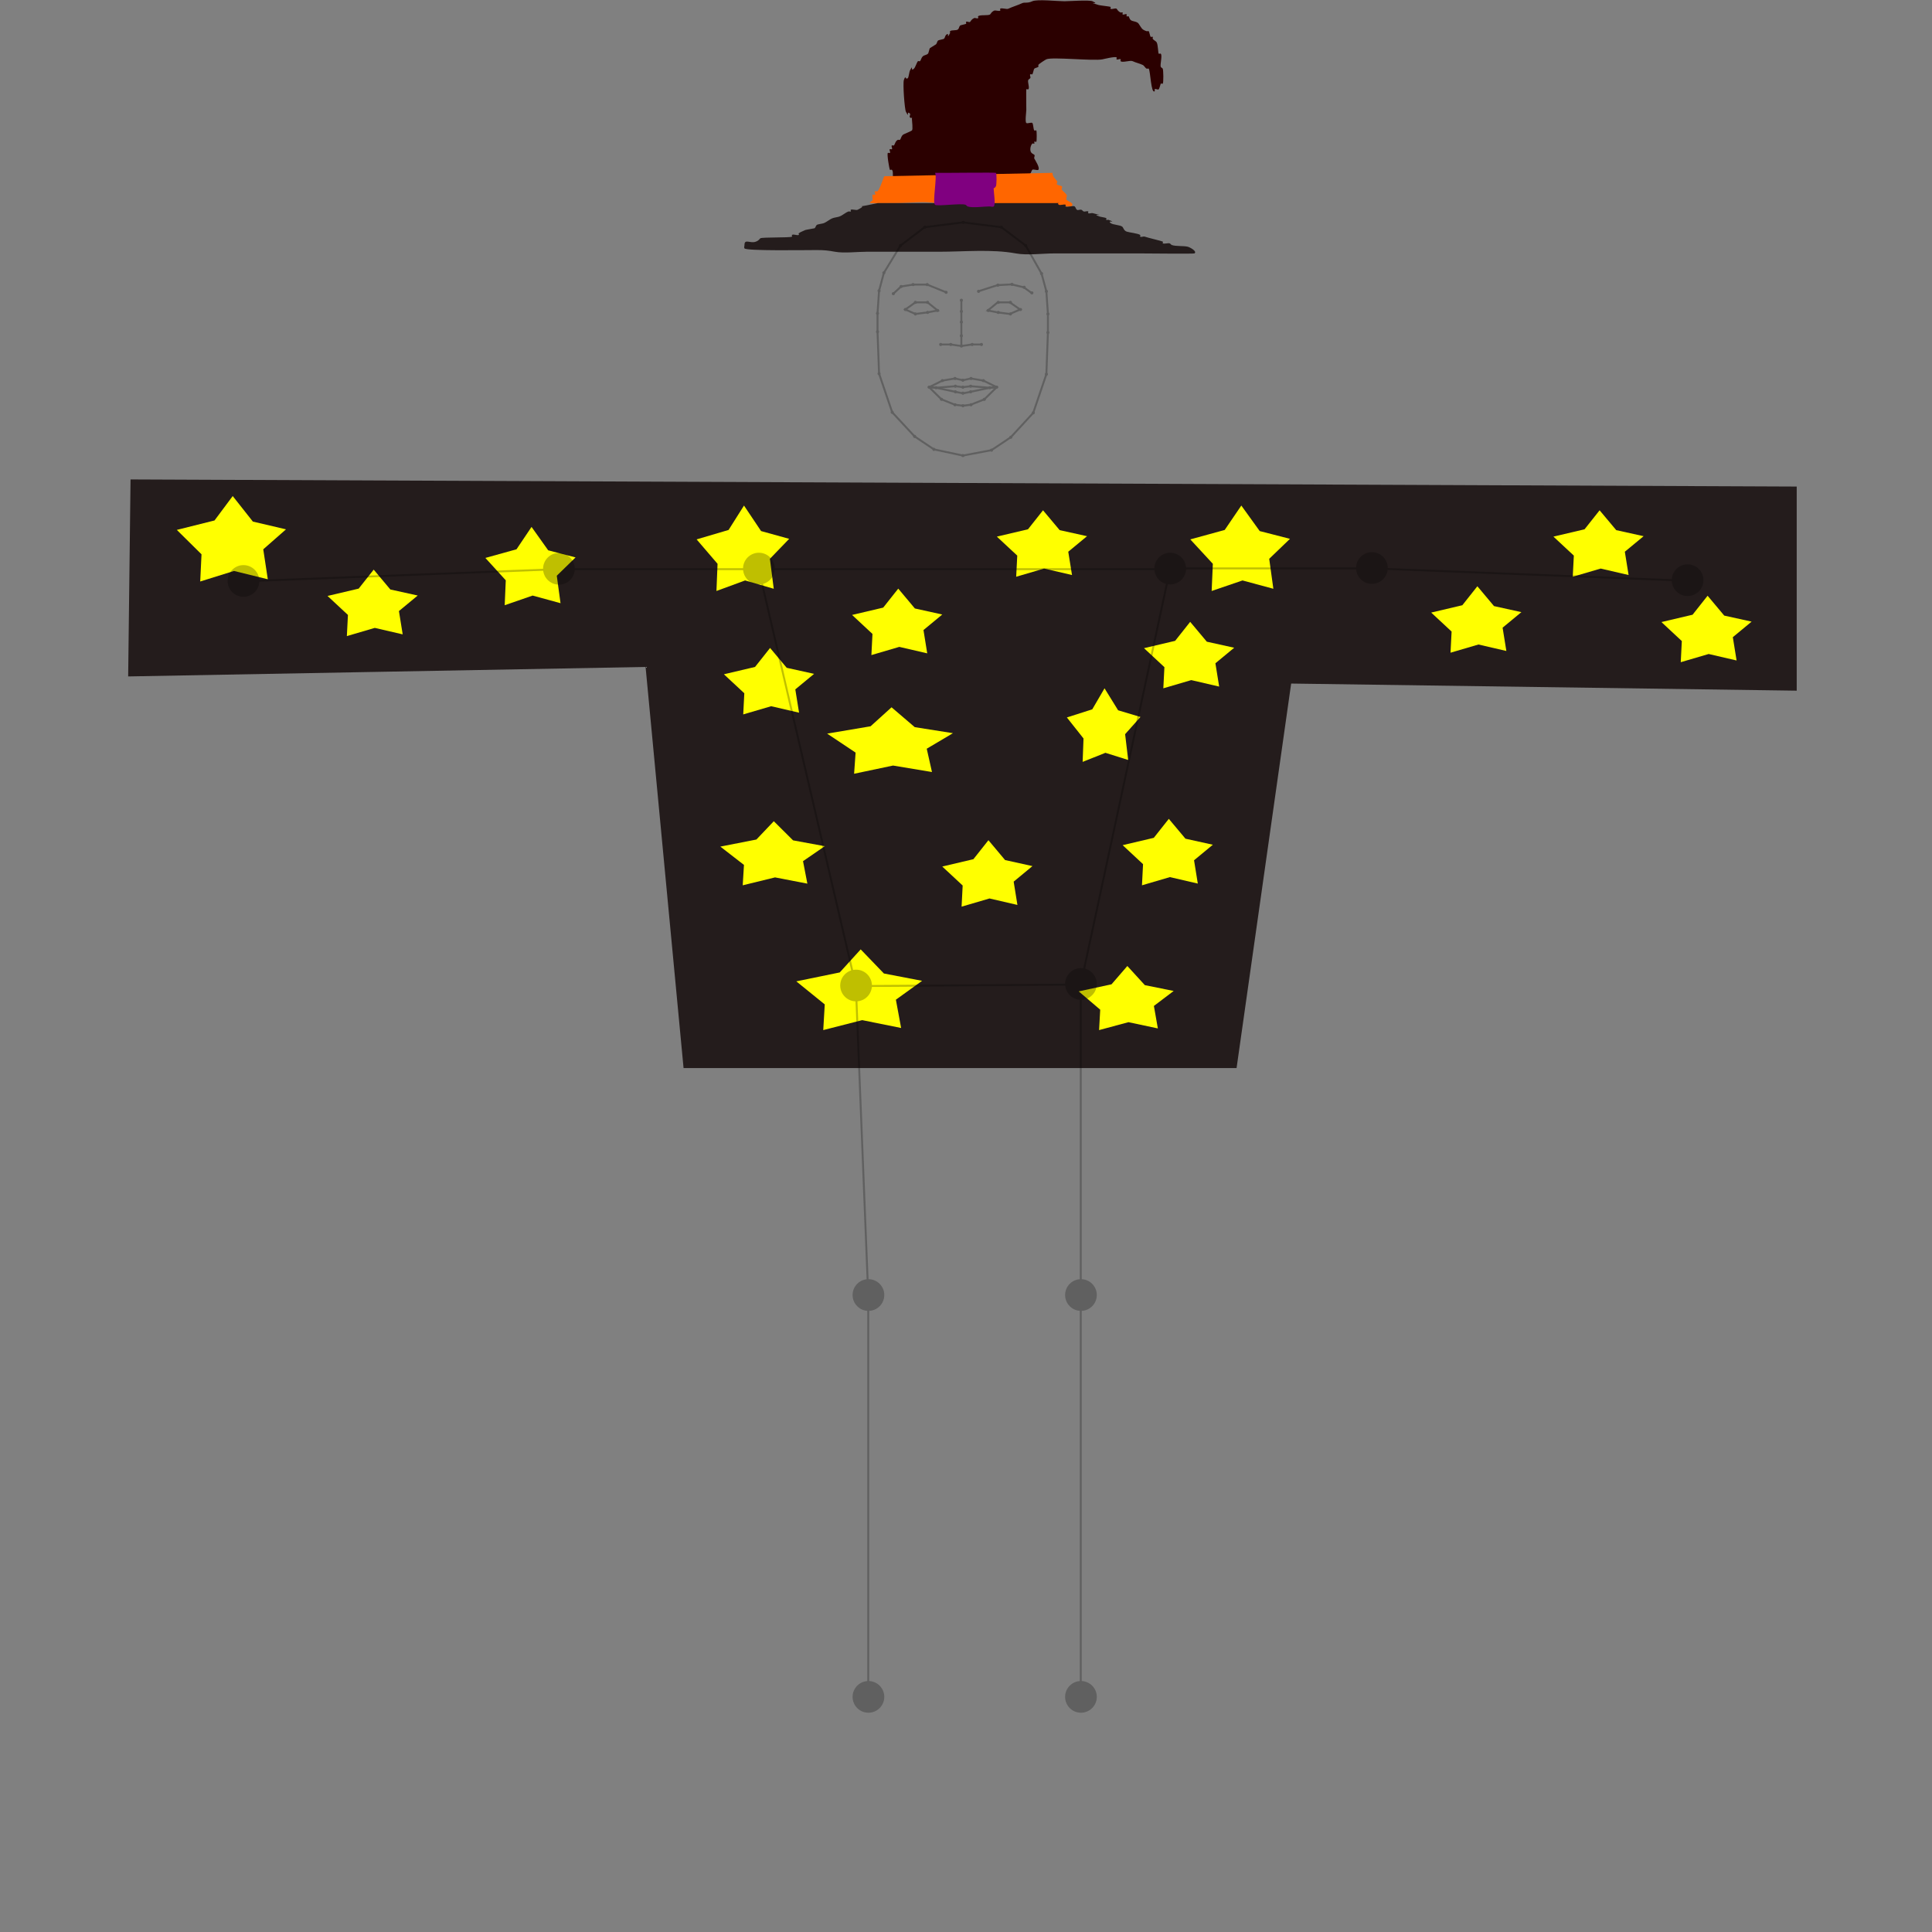 <?xml version="1.0" encoding="UTF-8" standalone="no"?>
<!-- Generator: Adobe Illustrator 24.0.1, SVG Export Plug-In . SVG Version: 6.00 Build 0)  -->

<svg
   version="1.1"
   id="Layer_1"
   x="0px"
   y="0px"
   width="1000px"
   height="1000px"
   viewBox="0 0 1000 1000"
   style="enable-background:new 0 0 1000 1000;"
   xml:space="preserve"
   sodipodi:docname="initEdit.svg"
   inkscape:version="1.2.1 (9c6d41e410, 2022-07-14)"
   xmlns:inkscape="http://www.inkscape.org/namespaces/inkscape"
   xmlns:sodipodi="http://sodipodi.sourceforge.net/DTD/sodipodi-0.dtd"
   xmlns="http://www.w3.org/2000/svg"
   xmlns:svg="http://www.w3.org/2000/svg"><rect x="0" y="0" width="1000" height="1000" fill="#808080" stroke="none"/><defs
   id="defs993" /><sodipodi:namedview
   id="namedview991"
   pagecolor="#ffffff"
   bordercolor="#000000"
   borderopacity="0.25"
   inkscape:showpageshadow="2"
   inkscape:pageopacity="0.0"
   inkscape:pagecheckerboard="0"
   inkscape:deskcolor="#d1d1d1"
   showgrid="false"
   inkscape:zoom="0.814"
   inkscape:cx="408.47666"
   inkscape:cy="358.72236"
   inkscape:window-width="1379"
   inkscape:window-height="847"
   inkscape:window-x="-2"
   inkscape:window-y="161"
   inkscape:window-maximized="0"
   inkscape:current-layer="illustration" />
<g
   id="illustration"
   style="fill:#000000">
	
	
	
	
	
	
	
	
	
	
	
	
	
	
	
	
	
	
	
	
	
	
	
	
	
	
	
	
	
	
	
<path
   style="fill:#2b0000;stroke-width:1.155"
   d="m 570.677,30.699 c -4.605,0.977 -26.175,-1.355 -29.078,0 -0.68,0.317 -3.862,2.362 -4.154,2.908 -0.155,0.289 0.245,0.741 0,0.969 -0.519,0.485 -1.558,0.485 -2.077,0.969 -0.346,0.323 -0.692,2.585 -1.038,2.908 -0.245,0.228 -0.794,-0.228 -1.039,0 -0.49,0.457 0.31,1.361 0,1.939 -0.219,0.409 -0.82,0.561 -1.039,0.969 -0.545,1.017 0.829,4.073 0,4.847 -0.245,0.228 -0.794,-0.228 -1.038,0 -0.111,0.104 0,9.632 0,10.663 0,1.077 -0.734,6.1 0,6.785 0.519,0.485 2.596,-0.485 3.116,0 0.538,0.502 0.501,3.376 1.038,3.877 0.245,0.228 0.794,-0.228 1.039,0 0.256,0.239 0.256,5.577 0,5.816 -0.245,0.228 -0.794,-0.228 -1.039,0 -0.245,0.228 0.245,0.741 0,0.969 -0.245,0.228 -0.794,-0.228 -1.038,0 -0.536,0.501 -1.039,1.723 -1.039,2.908 0,2.244 1.44,2.314 2.077,2.908 0.49,0.457 -0.31,1.361 0,1.939 0.507,0.946 3.072,4.887 2.077,5.816 -0.519,0.485 -2.596,-0.485 -3.116,0 -0.519,0.485 -0.519,1.454 -1.039,1.939 -0.896,0.836 -5.075,0.43 -6.231,0.969 -0.438,0.204 -0.601,0.765 -1.039,0.969 -0.831,0.388 -2.285,-0.388 -3.116,0 -2.182,1.019 -3.149,0.5 -4.154,0.969 -0.438,0.204 -0.574,0.825 -1.039,0.969 -0.657,0.204 -1.458,-0.289 -2.077,0 -0.31,0.144 0.245,0.741 0,0.969 -0.261,0.244 -25.661,0 -28.04,0 -1.271,0 -15.404,0.162 -15.578,0 -0.245,-0.228 0.245,-0.741 0,-0.969 -0.37,-0.346 -8.832,-0.489 -9.347,-0.969 -1.039,-0.969 0,-3.877 -1.039,-4.847 -0.245,-0.228 -0.794,0.228 -1.039,0 -0.188,-0.175 -1.655,-8.149 -1.038,-8.724 0.245,-0.228 0.794,0.228 1.038,0 0.49,-0.457 -0.49,-1.482 0,-1.939 0.245,-0.228 0.794,0.228 1.039,0 0.49,-0.457 -0.49,-1.482 0,-1.939 0.245,-0.228 0.794,0.228 1.039,0 0.638,-0.596 0.686,-2.259 2.077,-2.908 0.31,-0.144 0.794,0.228 1.039,0 0.68,-0.635 0.646,-2.24 2.077,-2.908 0.613,-0.286 3.81,-1.617 4.154,-1.939 0.627,-0.585 0,-4.897 0,-5.816 0,-2.585 0.346,0.323 -1.039,-0.969 -0.49,-0.457 0.49,-1.482 0,-1.939 -2.149,-2.006 0.084,3.065 -2.077,-0.969 -0.683,-1.276 -1.682,-14.677 -1.038,-16.479 1.081,-3.026 0.692,0.323 2.077,-0.969 0.385,-0.359 0.718,-3.278 1.039,-3.877 2.161,-4.034 -0.072,1.036 2.077,-0.969 0.774,-0.722 1.49,-3.33 2.077,-3.877 0.245,-0.228 0.794,0.228 1.039,0 0.638,-0.596 0.686,-2.259 2.077,-2.908 0.856,-0.399 1.46,-0.393 2.077,-0.969 0.346,-0.323 0.692,-2.585 1.038,-2.908 0.056,-0.053 3.059,-1.886 3.116,-1.939 0.519,-0.485 0.519,-1.454 1.039,-1.939 0.346,-0.323 2.769,-0.646 3.116,-0.969 0.519,-0.485 0.519,-1.454 1.039,-1.939 2.149,-2.006 -0.084,3.065 2.077,-0.969 0.155,-0.289 -0.245,-0.741 0,-0.969 0.865,-0.808 3.289,-0.162 4.154,-0.969 0.519,-0.485 0.519,-1.454 1.039,-1.939 0.346,-0.323 2.769,-0.646 3.116,-0.969 0.245,-0.228 -0.245,-0.741 0,-0.969 0.49,-0.457 1.587,0.457 2.077,0 0.416,-0.388 0.562,-1.232 2.077,-1.939 0.619,-0.289 1.587,0.457 2.077,0 0.245,-0.228 -0.245,-0.741 0,-0.969 0.982,-0.916 5.362,-0.158 6.231,-0.969 0.416,-0.388 0.562,-1.232 2.077,-1.939 0.627,-0.293 2.635,0.448 3.116,0 0.245,-0.228 -0.245,-0.741 0,-0.969 0.659,-0.615 3.289,0.404 4.154,0 2.251,-1.051 4.954,-1.827 7.27,-2.908 1.18,-0.551 2.67,0.208 5.193,-0.969 2.489,-1.162 13.154,0 16.616,0 2.042,0 12.884,-0.773 14.539,0 4.753,2.218 -4.407,-0.402 3.116,1.939 0.791,0.246 6.033,0.785 6.231,0.969 0.245,0.228 -0.245,0.741 0,0.969 0.519,0.485 2.596,-0.485 3.116,0 0.416,0.388 0.562,1.232 2.077,1.939 0.31,0.144 0.794,-0.228 1.039,0 0.245,0.228 -0.245,0.741 0,0.969 0.49,0.457 1.587,-0.457 2.077,0 0.245,0.228 -0.245,0.741 0,0.969 0.245,0.228 0.692,0 1.039,0 0.346,0.646 0.491,1.428 1.039,1.939 0.942,0.88 3.198,0.6 4.154,1.939 1.446,2.024 1.416,3.025 4.154,3.877 0.328,0.102 0.794,-0.228 1.039,0 0.346,0.323 0.692,2.585 1.038,2.908 0.245,0.228 0.794,-0.228 1.039,0 0.245,0.228 -0.155,0.68 0,0.969 0.438,0.817 1.639,1.121 2.077,1.939 0.709,1.323 0.691,5.491 1.039,5.816 0.245,0.228 0.794,-0.228 1.039,0 0.95,0.886 -0.426,5.593 0,6.785 0.155,0.433 0.82,0.561 1.038,0.969 0.347,0.648 0.475,7.311 0,7.755 -0.245,0.228 -0.794,-0.228 -1.038,0 -0.037,0.034 -0.669,2.563 -1.039,2.908 -0.49,0.457 -1.587,-0.457 -2.077,0 -0.245,0.228 0.245,0.741 0,0.969 -1.926,1.798 -2.222,-10.798 -3.116,-11.632 -0.245,-0.228 -0.729,0.144 -1.039,0 -0.876,-0.409 -1.201,-1.53 -2.077,-1.939 -1.674,-0.781 -3.481,-1.14 -5.193,-1.939 -1.311,-0.612 -5.234,0.931 -6.231,0 -0.245,-0.228 0.245,-0.741 0,-0.969 -0.49,-0.457 -1.587,0.457 -2.077,0 -0.245,-0.228 0.245,-0.741 0,-0.969 -0.696,-0.65 -6.813,0.884 -7.27,0.969 z"
   id="path408" /><path
   style="fill:#ff6600;stroke-width:1.18"
   d="m 457.739,91.212 c -0.809,1.444 -2.34,6.894 -3.626,7.818 -0.285,0.205 -0.924,-0.205 -1.209,0 -0.57,0.409 0.57,1.328 0,1.737 -0.285,0.205 -0.924,-0.205 -1.209,0 -0.32,0.23 0,2.248 0,2.606 0,0.894 -2.109,1.09 -1.209,1.737 0.13,0.093 12.011,0 13.295,0 6.249,0 14.55,-1.077 20.547,0 4.103,0.737 7.692,0.869 12.087,0.869 3.892,0 16.539,-1.006 19.338,0 5.278,1.897 14.352,0.869 20.547,0.869 0.631,0 18.078,0.037 18.13,0 2.28,-1.639 -2.115,-2.823 -2.417,-3.475 -0.382,-0.824 0.541,-1.829 0,-2.606 -0.704,-1.012 -1.713,-1.594 -2.417,-2.606 -0.36,-0.518 0.57,-1.328 0,-1.737 -0.604,-0.434 -1.813,-0.434 -2.417,-0.869 -0.57,-0.409 0.36,-1.219 0,-1.737 -1.144,-1.645 -2.417,-2.296 -2.417,-4.343"
   id="path473" /><path
   style="fill:#241c1c;stroke-width:1.161"
   d="m 454.4,105.11 c -19.051,4.039 -2.379,-0.56 -10.535,3.475 -0.702,0.347 -2.926,-0.434 -3.512,0 -0.276,0.205 0.276,0.664 0,0.869 -0.276,0.205 -0.822,-0.13 -1.171,0 -1.745,0.647 -2.937,1.959 -4.682,2.606 -1.001,0.371 -2.511,0.497 -3.512,0.869 -1.591,0.59 -3.091,2.016 -4.682,2.606 -0.709,0.263 -3.021,0.505 -3.512,0.869 -0.617,0.458 -0.554,1.28 -1.171,1.737 -0.12,0.089 -4.464,0.761 -4.682,0.869 -1.171,0.579 -2.517,0.999 -3.512,1.737 -0.276,0.205 0.349,0.739 0,0.869 -1.047,0.388 -2.684,-0.614 -3.512,0 -0.276,0.205 0.276,0.664 0,0.869 -0.876,0.65 -15.476,0.192 -16.387,0.869 -0.469,0.348 -0.634,1.104 -2.341,1.737 -2.912,1.081 -5.853,-1.704 -5.853,1.737 0,0.579 -0.349,1.219 0,1.737 0.934,1.386 31.66,0.869 37.457,0.869 3.762,0 5.906,0.227 9.364,0.869 4.616,0.856 11.612,0 16.387,0 12.486,0 24.971,0 37.457,0 12.829,0 27.385,-1.434 39.798,0.869 5.81,1.078 13.865,0 19.899,0 14.827,0 29.653,0 44.48,0 2.531,0 27.729,0.27 28.093,0 1.511,-1.121 -2.398,-3.199 -3.512,-3.475 -2.152,-0.532 -6.194,-0.127 -8.194,-0.869 -0.494,-0.183 -0.677,-0.686 -1.171,-0.869 -0.707,-0.262 -2.971,0.402 -3.512,0 -0.276,-0.205 0.276,-0.664 0,-0.869 -0.492,-0.365 -7.815,-2.031 -9.364,-2.606 -0.698,-0.259 -1.789,0.409 -2.341,0 -0.276,-0.205 0.276,-0.664 0,-0.869 -1.108,-0.822 -5.83,-1.295 -7.023,-1.737 -1.568,-0.582 -1.622,-2.072 -2.341,-2.606 -1.093,-0.811 -4.759,-0.926 -5.853,-1.737 -2.422,-1.797 3.701,0.07 -1.171,-1.737 -0.349,-0.129 -0.895,0.205 -1.171,0 -0.276,-0.205 0.276,-0.664 0,-0.869 -0.49,-0.364 -2.802,-0.605 -3.512,-0.869 -5.357,-1.988 4.967,0.36 -3.512,-1.737 -0.74,-0.183 -1.789,0.409 -2.341,0 -0.276,-0.205 0.276,-0.664 0,-0.869 -0.552,-0.41 -1.643,0.259 -2.341,0 -0.494,-0.183 -0.677,-0.686 -1.171,-0.869 -0.698,-0.259 -1.789,0.409 -2.341,0 -0.585,-0.434 -0.585,-1.303 -1.171,-1.737 -0.78,-0.579 -3.902,0.579 -4.682,0 -0.276,-0.205 0.276,-0.664 0,-0.869 -0.585,-0.434 -2.926,0.434 -3.512,0 -1.561,-1.158 1.951,-0.869 -1.171,-0.869"
   id="path589" /><path
   style="fill:#800080;stroke-width:1.138"
   d="m 483.954,89.474 c 1.301,1.412 -1.441,15.393 0,16.505 1.209,0.933 13.469,-0.884 15.759,0 0.475,0.183 0.651,0.686 1.126,0.869 2.324,0.897 8.644,0 11.257,0 0.75,0 1.721,0.409 2.251,0 1.067,-0.823 0,-7.527 0,-8.687 0,-2.037 -0.265,0.41 1.126,-1.737 0.376,-0.581 0.515,-6.552 0,-6.949 -0.316,-0.244 -23.57,0 -25.891,0"
   id="path721" /><path
   style="fill:#241c1c"
   d="m 67.568,248.157 -0.637,52.847 -0.592,49.118 127.789,-2.345 140.025,-2.569 8.837,93.344 10.819,114.273 H 501.228 640.049 l 15.019,-105.786 13.236,-93.231 126.545,1.782 135.126,1.903 0,-47.912 0,-57.74 -183.049,-0.782 -259.214,-1.108 -270.265,-1.155 z"
   id="path1065"
   sodipodi:nodetypes="ccccccccccccccccccc" /><path
   style="fill:#ffff00;stroke-width:0.214"
   d="m 400.521,425.061 -9.009,9.477 -18.662,3.662 12.227,9.477 -0.643,10.554 16.731,-4.092 16.731,3.231 -2.252,-11.631 11.261,-7.754 -16.409,-3.015 z"
   id="path1230-7" /><path
   style="fill:#ffff00;stroke-width:0.204"
   d="m 583.509,500 -8.19,9.477 -16.965,3.662 11.115,9.477 -0.585,10.554 15.21,-4.092 15.21,3.231 -2.048,-11.631 10.238,-7.754 -14.918,-3.015 z"
   id="path1230-4" /><path
   style="fill:#ffff00;stroke-width:0.203"
   d="m 604.978,423.833 -7.781,9.828 -16.117,3.797 10.559,9.828 -0.556,10.945 14.45,-4.244 14.45,3.35 -1.945,-12.062 9.726,-8.041 -14.172,-3.127 z"
   id="path1230-9-3" /><path
   style="fill:#ffff00;stroke-width:0.203"
   d="m 827.951,264.128 -7.781,9.828 -16.117,3.797 10.559,9.828 -0.556,10.945 14.45,-4.244 14.45,3.35 -1.945,-12.062 9.726,-8.041 -14.172,-3.127 z"
   id="path1230-9" /><path
   style="fill:#ffff00;stroke-width:0.203"
   d="m 764.684,303.44 -7.781,9.828 -16.117,3.797 10.559,9.828 -0.556,10.945 14.45,-4.244 14.45,3.35 -1.945,-12.062 9.726,-8.041 -14.172,-3.127 z"
   id="path1230-9-2" /><path
   style="fill:#ffff00;stroke-width:0.203"
   d="m 539.868,264.128 -7.781,9.828 -16.117,3.797 10.559,9.828 -0.556,10.945 14.45,-4.244 14.45,3.35 -1.945,-12.062 9.726,-8.041 -14.172,-3.127 z"
   id="path1230-9-9" /><path
   style="fill:#ffff00;stroke-width:0.193"
   d="m 571.706,356.265 -6.347,10.881 -13.148,4.204 8.614,10.881 -0.453,12.117 11.788,-4.699 11.788,3.709 -1.587,-13.354 7.934,-8.903 -11.561,-3.462 z"
   id="path1230-71" /><path
   style="fill:#ffff00;stroke-width:0.239"
   d="m 461.463,366.093 -10.852,9.828 -22.479,3.797 14.727,9.828 -0.775,10.945 20.153,-4.244 20.153,3.35 -2.713,-12.062 13.565,-8.041 -19.766,-3.127 z"
   id="path1230-3" /><path
   style="fill:#ffff00;stroke-width:0.242"
   d="m 642.506,261.671 -8.6,12.636 -17.813,4.882 11.671,12.636 -0.614,14.072 15.971,-5.456 15.971,4.308 -2.15,-15.508 10.749,-10.339 -15.663,-4.021 z"
   id="path1230-41" /><path
   style="fill:#ffff00;stroke-width:0.253"
   d="m 120.452,256.757 -9.419,12.636 -19.51,4.882 12.782,12.636 -0.673,14.072 17.492,-5.456 17.492,4.308 -2.355,-15.508 11.773,-10.339 -17.155,-4.021 z"
   id="path1230-94" /><path
   style="fill:#ffff00;stroke-width:0.203"
   d="m 193.43,294.84 -7.781,9.828 -16.117,3.797 10.559,9.828 -0.556,10.945 14.45,-4.244 14.45,3.35 -1.945,-12.062 9.726,-8.041 -14.172,-3.127 z"
   id="path1230-9-5" /><path
   style="fill:#ffff00;stroke-width:0.203"
   d="m 464.929,304.668 -7.781,9.828 -16.117,3.797 10.559,9.828 -0.556,10.945 14.45,-4.244 14.45,3.35 -1.945,-12.062 9.726,-8.041 -14.172,-3.127 z"
   id="path1230-9-1" /><path
   style="fill:#ffff00;stroke-width:0.203"
   d="m 616.035,321.867 -7.781,9.828 -16.117,3.797 10.559,9.828 -0.556,10.945 14.45,-4.244 14.45,3.35 -1.945,-12.062 9.726,-8.041 -14.172,-3.127 z"
   id="path1230-9-90" /><path
   style="fill:#ffff00;stroke-width:0.203"
   d="m 398.59,335.381 -7.781,9.828 -16.117,3.797 10.559,9.828 -0.556,10.945 14.45,-4.244 14.45,3.35 -1.945,-12.062 9.726,-8.041 -14.172,-3.127 z"
   id="path1230-9-97" /><path
   style="fill:#ffff00;stroke-width:0.203"
   d="m 883.848,308.354 -7.781,9.828 -16.117,3.797 10.559,9.828 -0.556,10.945 14.45,-4.244 14.45,3.35 -1.945,-12.062 9.726,-8.041 -14.172,-3.127 z"
   id="path1230-9-36" /><path
   style="fill:#ffff00;stroke-width:0.22"
   d="m 275.126,272.727 -7.781,11.583 -16.117,4.475 10.559,11.583 -0.556,12.899 14.45,-5.002 14.45,3.949 -1.945,-14.216 9.726,-9.477 -14.172,-3.686 z"
   id="path1230-36" /><path
   style="fill:#ffff00;stroke-width:0.264"
   d="m 445.493,491.4 -10.852,11.934 -22.479,4.611 14.727,11.934 -0.775,13.29 20.153,-5.153 20.153,4.068 -2.713,-14.646 13.565,-9.764 -19.766,-3.797 z"
   id="path1230-90" /><path
   style="fill:#ffff00;stroke-width:0.203"
   d="m 511.612,434.889 -7.781,9.828 -16.117,3.797 10.559,9.828 -0.556,10.945 14.45,-4.244 14.45,3.35 -1.945,-12.062 9.726,-8.041 -14.172,-3.127 z"
   id="path1230-9-35" /><path
   style="fill:#ffff00;stroke-width:0.233"
   d="m 385.091,261.671 -7.985,12.636 -16.541,4.882 10.837,12.636 -0.57,14.072 14.83,-5.456 14.83,4.308 -1.996,-15.508 9.982,-10.339 -14.545,-4.021 z"
   id="path1230-2" /></g>
<g
   id="skeleton_1_"
   sodipodi:insensitive="true"
   style="opacity:0.25">
	<circle
   id="rightShoulder"
   cx="392.8"
   cy="294.3"
   r="8.2" />
	<circle
   id="rightElbow"
   cx="289.3"
   cy="294.4"
   r="8.2" />
	
		<circle
   id="rightWrist"
   transform="matrix(0.995,-0.099,0.099,0.995,-29.027,13.87)"
   cx="125.9"
   cy="300.8"
   r="8.2" />
	<circle
   id="rightHip"
   cx="443.1"
   cy="510.1"
   r="8.2" />
	<circle
   id="rightKnee"
   cx="449.5"
   cy="670.3"
   r="8.2" />
	<circle
   id="rightAnkle"
   cx="449.5"
   cy="878.3"
   r="8.2" />
	<circle
   id="leftShoulder"
   cx="605.7"
   cy="294.3"
   r="8.2" />
	<circle
   id="leftElbow"
   cx="710.1"
   cy="294"
   r="8.2" />
	<circle
   id="leftWrist"
   cx="873.5"
   cy="300.3"
   r="8.2" />
	<circle
   id="leftHip"
   cx="559.5"
   cy="509.3"
   r="8.2" />
	<circle
   id="leftKnee"
   cx="559.5"
   cy="670.3"
   r="8.2" />
	<circle
   id="leftAnkle"
   cx="559.5"
   cy="878.3"
   r="8.2" />
	<polygon
   style="fill:none;stroke:#000000;stroke-miterlimit:10"
   points="443,510.4 559.4,509.6 605.6,294.6 392.7,294.6 "
   id="polygon886" />
	<polyline
   style="fill:none;stroke:#000000;stroke-miterlimit:10"
   points="391.7,294.6 289,294.6 125.7,300.9  "
   id="polyline888" />
	<polyline
   style="fill:none;stroke:#000000;stroke-miterlimit:10"
   points="607.1,294.2 710.3,294.2 873.6,300.6  "
   id="polyline890" />
	<polyline
   style="fill:none;stroke:#000000;stroke-miterlimit:10"
   points="443,510.4 449.4,670.6 449.4,878.6  "
   id="polyline892" />
	<polyline
   style="fill:none;stroke:#000000;stroke-miterlimit:10"
   points="559.4,509.6 559.4,670.6 559.4,878.6  "
   id="polyline894" />
	<circle
   id="rightEye0"
   cx="468.6"
   cy="160.2"
   r="0.8" />
	<circle
   id="rightBrow1"
   cx="466.4"
   cy="148.3"
   r="0.8" />
	<circle
   id="rightBrow4"
   cx="489.7"
   cy="151.3"
   r="0.8" />
	<circle
   id="nose1"
   cx="497.6"
   cy="161.2"
   r="0.8" />
	<circle
   id="rightBrow3"
   cx="479.9"
   cy="147.3"
   r="0.8" />
	<circle
   id="rightEye1"
   cx="473.8"
   cy="156.5"
   r="0.8" />
	<circle
   id="rightBrow0"
   cx="462.4"
   cy="152"
   r="0.8" />
	<circle
   id="rightBrow2"
   cx="472.6"
   cy="147.3"
   r="0.8" />
	<circle
   id="rightEye5"
   cx="473.8"
   cy="162.5"
   r="0.8" />
	<circle
   id="rightEye2"
   cx="480.1"
   cy="156.5"
   r="0.8" />
	<circle
   id="rightEye3"
   cx="485.3"
   cy="160.7"
   r="0.8" />
	<circle
   id="nose0"
   cx="497.6"
   cy="155.4"
   r="0.8" />
	<circle
   id="nose3"
   cx="497.6"
   cy="173.8"
   r="0.8" />
	<circle
   id="rightNose0"
   cx="486.9"
   cy="178.3"
   r="0.8" />
	<circle
   id="rightMouthCorner"
   cx="480.9"
   cy="200.4"
   r="0.8" />
	<circle
   id="rightNose1"
   cx="492.1"
   cy="178.3"
   r="0.8" />
	<circle
   id="rightUpperLipTop0"
   cx="487.8"
   cy="197"
   r="0.8" />
	<circle
   id="nose2"
   cx="497.6"
   cy="166.7"
   r="0.8" />
	<circle
   id="nose4"
   cx="497.6"
   cy="179.1"
   r="0.8" />
	<circle
   id="upperLipTopMid"
   cx="498.4"
   cy="196.8"
   r="0.8" />
	<circle
   id="rightUpperLipTop1"
   cx="494.3"
   cy="195.9"
   r="0.8" />
	<path
   id="rightMiddleLip"
   d="m 484.5,199.9 c 0.4,0 0.8,0.4 0.8,0.8 0,0.4 -0.4,0.8 -0.8,0.8 -0.4,0 -0.8,-0.4 -0.8,-0.8 0,-0.4 0.4,-0.8 0.8,-0.8 z" />
	<circle
   id="lowerLipBottomMid"
   cx="498.4"
   cy="210"
   r="0.8" />
	<circle
   id="upperLipBottomMid"
   cx="498.4"
   cy="200.4"
   r="0.8" />
	<circle
   id="lowerLipTopMid"
   cx="498.4"
   cy="203.5"
   r="0.8" />
	<circle
   id="rightUpperLipBottom1"
   cx="494.5"
   cy="199.9"
   r="0.8" />
	<circle
   id="rightLowerLipTop0"
   cx="494.5"
   cy="202.8"
   r="0.8" />
	<circle
   id="rightLowerLipBottom1"
   cx="494.3"
   cy="209.5"
   r="0.8" />
	<circle
   id="rightLowerLipBottom0"
   cx="487.3"
   cy="206.7"
   r="0.8" />
	<circle
   id="rightEye4"
   cx="480.1"
   cy="161.7"
   r="0.8" />
	<circle
   id="jawMid"
   cx="498.4"
   cy="235.8"
   r="0.8" />
	<circle
   id="rightJaw7"
   cx="483.4"
   cy="232.6"
   r="0.8" />
	<circle
   id="rightJaw6"
   cx="473.4"
   cy="225.9"
   r="0.8" />
	<circle
   id="rightJaw5"
   cx="461.8"
   cy="213.4"
   r="0.8" />
	<circle
   id="rightJaw4"
   cx="455"
   cy="193.4"
   r="0.8" />
	<circle
   id="rightJaw3"
   cx="454.2"
   cy="171.7"
   r="0.8" />
	<circle
   id="rightJaw2"
   cx="454.2"
   cy="162.2"
   r="0.8" />
	<circle
   id="rightJaw1"
   cx="455"
   cy="150.5"
   r="0.8" />
	<circle
   id="rightJaw0"
   cx="457.5"
   cy="141.2"
   r="0.8" />
	<circle
   id="topMid"
   cx="498.6"
   cy="115.1"
   r="0.8" />
	<circle
   id="leftTop0"
   cx="518.3"
   cy="117.6"
   r="0.8" />
	<circle
   id="leftTop1"
   cx="530.9"
   cy="127.1"
   r="0.8" />
	<circle
   id="leftEye0"
   cx="528.2"
   cy="160.2"
   r="0.8" />
	<circle
   id="leftBrow1"
   cx="530.1"
   cy="148.7"
   r="0.8" />
	<circle
   id="leftBrow4"
   cx="506.5"
   cy="150.8"
   r="0.8" />
	<circle
   id="leftBrow3"
   cx="516.5"
   cy="147.6"
   r="0.8" />
	<circle
   id="leftEye1"
   cx="523"
   cy="156.5"
   r="0.8" />
	<circle
   id="leftBrow0"
   cx="534.1"
   cy="151.6"
   r="0.8" />
	<circle
   id="leftBrow2"
   cx="523.8"
   cy="147.2"
   r="0.8" />
	<circle
   id="leftEye5"
   cx="523"
   cy="162.5"
   r="0.8" />
	<circle
   id="leftEye2"
   cx="516.7"
   cy="156.5"
   r="0.8" />
	<circle
   id="leftEye3"
   cx="511.5"
   cy="160.7"
   r="0.8" />
	<circle
   id="leftNose0"
   cx="508"
   cy="178.3"
   r="0.8" />
	<circle
   id="leftMouthCorner"
   cx="515.9"
   cy="200.4"
   r="0.8" />
	<circle
   id="leftNose1"
   cx="503.2"
   cy="178.3"
   r="0.8" />
	<circle
   id="leftUpperLipTop0"
   cx="509"
   cy="197"
   r="0.8" />
	<circle
   id="leftUpperLipTop1"
   cx="502.6"
   cy="195.9"
   r="0.8" />
	<path
   id="leftMiddleLip"
   d="m 512.3,199.9 c 0.4,0 0.8,0.4 0.8,0.8 0,0.4 -0.4,0.8 -0.8,0.8 -0.4,0 -0.8,-0.4 -0.8,-0.8 0,-0.4 0.4,-0.8 0.8,-0.8 z" />
	<circle
   id="leftUpperLipBottom1"
   cx="502.4"
   cy="199.9"
   r="0.8" />
	<circle
   id="leftLowerLipTop0"
   cx="502.4"
   cy="202.8"
   r="0.8" />
	<circle
   id="leftLowerLipBottom1"
   cx="502.6"
   cy="209.5"
   r="0.8" />
	<circle
   id="leftLowerLipBottom0"
   cx="509.5"
   cy="206.7"
   r="0.8" />
	<circle
   id="leftEye4"
   cx="516.7"
   cy="161.7"
   r="0.8" />
	<circle
   id="leftJaw7"
   cx="513.2"
   cy="233"
   r="0.8" />
	<circle
   id="leftJaw6"
   cx="523.2"
   cy="226.3"
   r="0.8" />
	<circle
   id="leftJaw5"
   cx="534.8"
   cy="213.7"
   r="0.8" />
	<circle
   id="leftJaw4"
   cx="541.6"
   cy="193.7"
   r="0.8" />
	<circle
   id="leftJaw3"
   cx="542.4"
   cy="172.1"
   r="0.8" />
	<circle
   id="leftJaw2"
   cx="542.4"
   cy="162.5"
   r="0.8" />
	<circle
   id="leftJaw1"
   cx="541.6"
   cy="150.8"
   r="0.8" />
	<circle
   id="leftJaw0"
   cx="539.1"
   cy="141.6"
   r="0.8" />
	<polyline
   style="fill:none;stroke:#000000;stroke-miterlimit:10"
   points="498.4,115.1 478.6,117.6 466.1,127.1 457.5,141.2    455,150.5 454.2,162.2 454.2,171.7 455,193.4 461.8,213.4 473.4,225.9 483.4,232.6 498.4,235.8 513.2,233 523.2,226.3 534.8,213.7    541.6,193.7 542.4,172.1 542.4,162.5 541.6,150.8 539.1,141.6 530.9,127.1 518.3,117.6 498.4,115.1  "
   id="polyline967" />
	<polyline
   style="fill:none;stroke:#000000;stroke-miterlimit:10"
   points="462.4,152 466.4,148.3 472.6,147.3 479.9,147.3    489.7,151.3  "
   id="polyline969" />
	<polygon
   style="fill:none;stroke:#000000;stroke-miterlimit:10"
   points="473.8,156.5 480.1,156.5 485.3,160.7 480.1,161.7 473.8,162.5 468.6,160.2 "
   id="polygon971" />
	<polyline
   style="fill:none;stroke:#000000;stroke-miterlimit:10"
   points="486.9,178.3 492.1,178.3 497.6,179.1 497.6,173.8    497.6,166.7 497.6,161.2 497.6,155.4  "
   id="polyline973" />
	<polyline
   style="fill:none;stroke:#000000;stroke-miterlimit:10"
   points="533.9,151.6 529.9,148.7 523.6,147.2 516.3,147.6    506.3,150.8  "
   id="polyline975" />
	<polygon
   style="fill:none;stroke:#000000;stroke-miterlimit:10"
   points="522.7,156.5 516.4,156.5 511.3,160.7 516.4,161.7 522.7,162.5 528,160.2 "
   id="polygon977" />
	<polyline
   style="fill:none;stroke:#000000;stroke-miterlimit:10"
   points="508,178.3 503,178.3 497.6,179.1  "
   id="polyline979" />
	<polygon
   style="fill:none;stroke:#000000;stroke-miterlimit:10"
   points="487.8,197 494.3,195.9 498.4,196.8 502.6,195.9 509,197 515.9,200.4 509.5,206.7 502.4,209.5 498.4,210 494.3,209.5 487.3,206.7 480.9,200.4 "
   id="polygon981" />
	<polyline
   style="fill:none;stroke:#000000;stroke-miterlimit:10"
   points="480.9,200.4 484.5,200.7 494.5,199.9 498.4,200.4    502.4,199.9 512.3,200.7 515.9,200.4  "
   id="polyline983" />
	<polyline
   style="fill:none;stroke:#000000;stroke-miterlimit:10"
   points="480.9,200.4 484.5,200.7 494.5,202.8 498.4,203.6    502.4,202.8 512.3,200.7 515.9,200.4  "
   id="polyline985" />
	<circle
   id="rightTop0"
   cx="478.7"
   cy="117.6"
   r="0.8" />
	<circle
   id="rightTop1"
   cx="466.1"
   cy="127.1"
   r="0.8" />
</g>
</svg>
